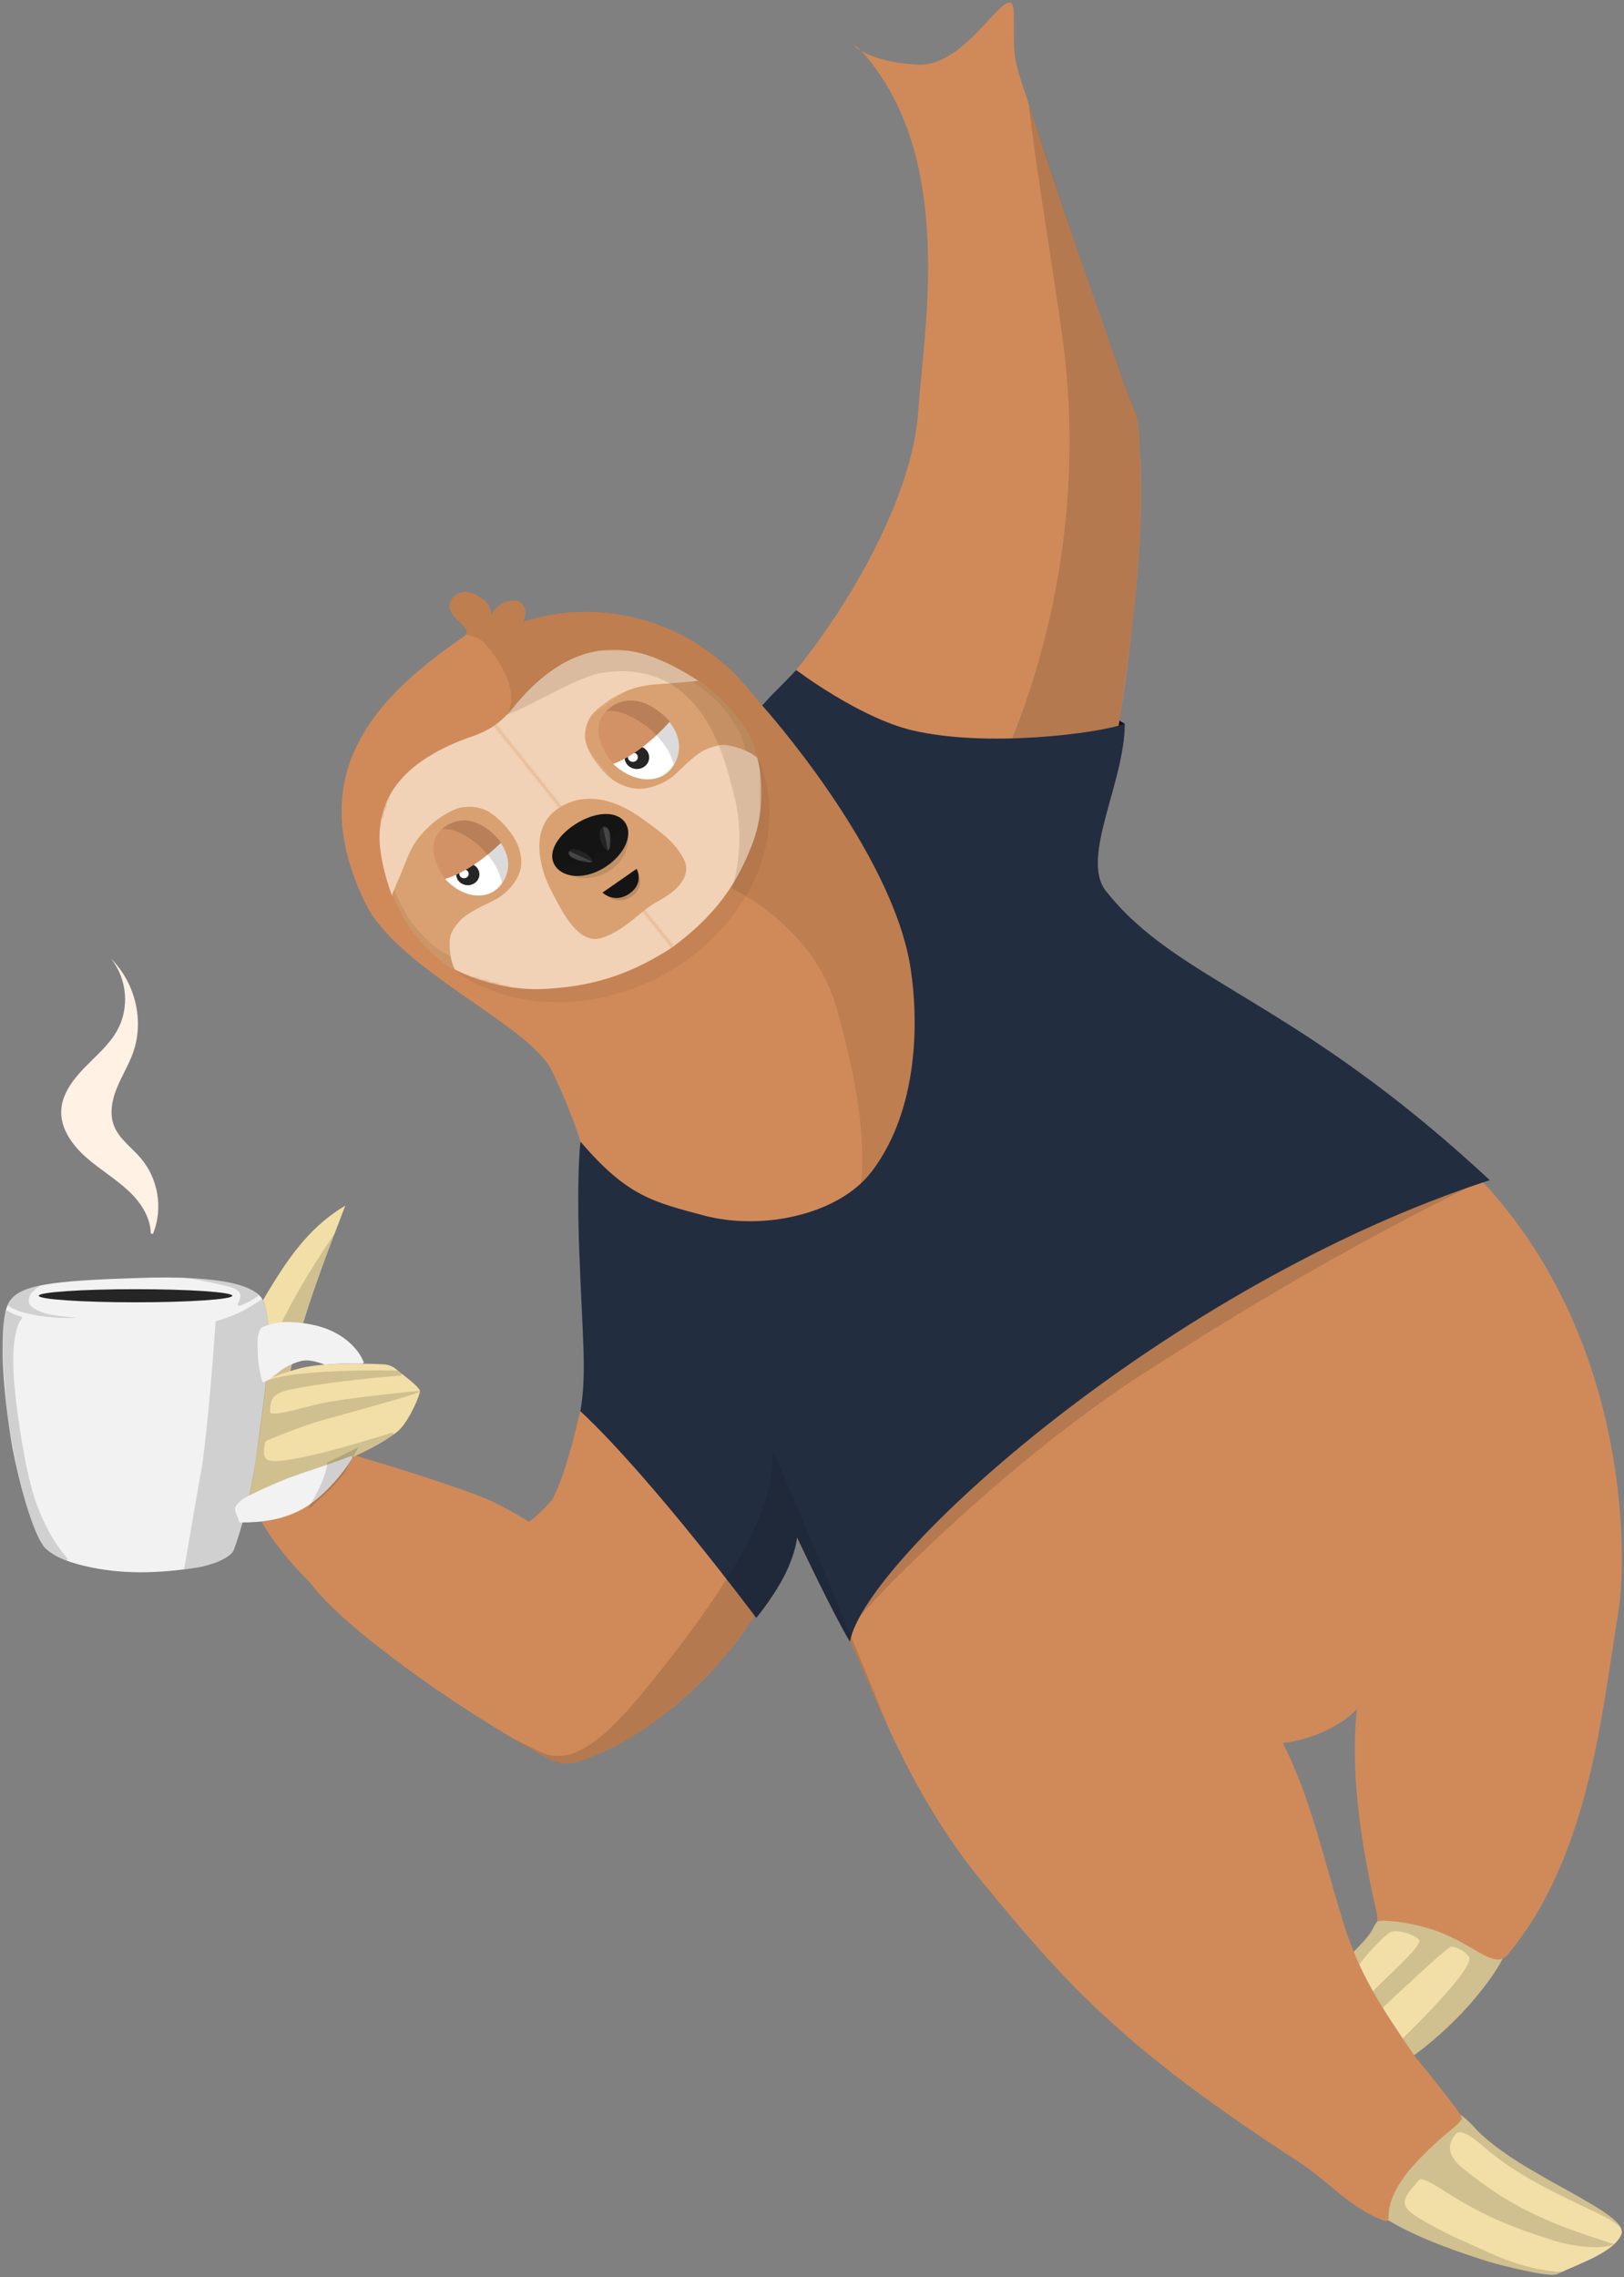 <svg width="585" height="820" viewBox="0 0 585 820" fill="none" xmlns="http://www.w3.org/2000/svg">
<rect x="0" y="0" width="585" height="820" fill="#808080" stroke="none"/>
<path d="M542.044 696.109C546.211 700.353 537.51 712.389 529.911 721.179C520.958 731.538 509.551 740.938 498.079 747.422C495.092 749.105 492.041 750.627 489.306 751.264C482.88 752.766 480.123 750.271 473.79 746.067C486.212 726.073 474.51 716.867 487.054 703.404C489.126 701.178 492.847 697.859 494.466 694.634C496.086 691.409 498.964 687.808 502.448 685.549C506.003 683.236 509.457 682.766 512.027 683.202C514.596 683.631 516.546 684.825 519.022 685.381C521.267 685.884 523.908 685.85 526.298 686.152C534.905 687.238 542.8 691.992 542.044 696.109Z" fill="#F2DFA7"/>
<path d="M484.427 781.59C482.779 787.135 485.427 790.045 496.201 797.146C505.694 803.401 518.943 809.107 536.553 814.498C540.152 815.597 558.043 820.163 560.749 818.93C569.543 814.907 581.375 810.917 584.016 804.682C587.226 797.119 551.005 784.715 533.632 768.629C531.249 766.424 529.321 763.742 526.01 761.449C522.7 759.155 517.978 757.017 513.423 756.346C508.767 755.662 505.211 756.614 503.002 758.036C500.793 759.457 499.583 761.328 497.525 762.823C495.661 764.177 493.128 765.21 491.005 766.444C483.383 770.896 481.448 778.13 484.427 781.59Z" fill="#F2DFA7"/>
<path opacity="0.141" d="M561.181 786.867C566.175 789.851 572.854 793.136 577.899 796.683C578.136 796.851 578.367 797.011 578.59 797.179C580.778 798.782 582.606 800.431 583.786 802.141C581.13 799.667 577.661 798.031 574.883 796.696C560.094 789.609 546.283 783.354 534.142 772.76C532.084 770.963 526.42 766.122 524.434 768.402C520.476 772.941 522.491 777.138 526.679 780.571C545.031 795.61 559.144 800.994 581.454 808.135C576.46 810.448 565.261 808.591 559.986 806.901C545.772 802.349 535.733 798.708 521.922 789.998C518.202 787.651 512.228 783.675 511.192 784.99C509.191 787.524 508.853 787.323 506.91 790.407C505.204 793.116 505.96 794.779 508.457 796.891C510.954 799.003 521.965 804.789 525.039 806.09C536.654 811.005 540.785 813.982 553.401 816.979C553.574 817.019 558.057 817.75 558.237 817.77C560.519 818.018 559.893 817.958 562.563 818.105C562.203 818.226 560.619 818.983 560.324 819.044C559.122 819.285 557.151 819.024 555.632 818.809C550.27 818.052 543.491 816.436 536.964 814.612C526.715 811.749 515.373 807.29 507.716 803.582C504.816 802.181 496.46 797.756 496.46 797.756C496.46 797.756 499.382 790.97 500.605 788.188C505.219 777.728 512.941 768.308 523.218 762.28C524.232 761.683 525.132 760.865 525.132 760.865C525.132 760.865 526.168 761.462 527.946 762.957C530.335 764.962 532.818 768.174 537.007 771.533C541.462 775.107 548.32 779.438 553.675 782.603C556.856 784.48 559 785.566 561.181 786.867Z" fill="black"/>
<g opacity="0.141">
<mask id="mask0_128_1861" style="mask-type:luminance" maskUnits="userSpaceOnUse" x="464" y="684" width="83" height="83">
<path d="M546.384 707.963L514.092 766.672C513.948 766.933 513.603 767.034 513.322 766.899L464.794 743.734C464.513 743.6 464.405 743.278 464.549 743.017L496.841 684.308C496.985 684.047 497.331 683.946 497.611 684.08L546.139 707.246C546.42 707.38 546.528 707.702 546.384 707.963Z" fill="white"/>
</mask>
<g mask="url(#mask0_128_1861)">
<path d="M496.186 691.932C496.244 691.617 495.913 692.006 493.933 695.566C493.53 696.297 491.911 698.422 490.256 700.105C488.637 701.748 486.118 704.262 485.434 705.047C475.546 716.425 469.364 734.334 468.486 736.017C468.428 736.124 468.414 736.238 468.442 736.359C468.514 736.647 468.666 737.244 468.802 737.814C468.917 738.276 469.608 738.39 469.839 737.968C479.871 719.73 490.27 705.932 494.603 701.486C496.647 699.388 499.576 696.37 501.008 695.707C503.332 694.627 509.673 696.666 511.163 698.523C512.753 700.501 498.036 713.22 495.035 716.552C488.306 724.022 471.933 747.073 472.134 747.227C472.206 747.281 472.3 747.328 472.314 747.335C473.257 747.563 494.855 725.973 501.591 719.697C504.664 716.834 519.41 702.941 522.39 701.164C523.318 700.608 525.794 701.842 526.628 702.284C527.535 702.754 529.226 704.584 529.298 704.832C530.853 709.941 501.015 738.43 493.221 745.457C492.753 745.88 493.286 746.584 493.869 746.315C496.553 745.095 502.123 745.518 509.371 740.087C514.991 735.876 527.211 726.683 539.029 709.19C539.216 708.915 541.245 705.288 541.245 705.288C541.245 705.288 533.854 700.896 526.902 698.087C521.44 695.874 514.847 693.407 508.888 692.817C507.492 692.676 500.986 691.516 498.115 691.644" fill="black"/>
</g>
</g>
<path d="M405.169 260.625C404.226 260.068 403.283 259.512 402.348 258.948C402.211 259.854 401.168 262.1 401.031 262.998C402.182 262.764 404.384 261.711 405.169 260.625Z" fill="#141414"/>
<path d="M195.411 632.104C199.053 634.115 202.809 635.892 206.861 634.746C237.174 626.15 262.262 596.427 268.854 586.35C288.84 555.782 279.7 563.224 282.859 531.557C286.019 499.896 268.02 494.935 260.06 464.689C275.036 532.529 241.463 463.529 306.177 591.204C314.396 607.416 326.328 643.992 353.15 676.819C384.859 715.62 405.572 738.109 468.148 778.687C478.223 785.217 486.766 795.516 498.619 799.62C502.836 801.081 495.107 794.222 511.242 777.507C521.138 767.255 524.506 766.303 526.665 762.95C527.392 761.824 510.148 741.2 509.4 740.093C497.511 722.62 489.659 710.994 483.815 692.026C475.661 665.541 472.394 648.384 462.153 627.679C482.203 625.037 495.834 611.647 490.955 607.101C490.192 606.391 482.434 630.984 495.82 688.331C496.403 690.826 496.057 691.972 496.057 691.972C496.057 691.972 497.784 691.617 498.41 691.637C501.109 691.711 507.493 692.294 514.646 694.399C530.249 698.985 538.122 709.894 543.138 703.847C572.811 668.083 577.05 615.871 582.973 580.483C586.715 558.115 588.169 447.786 493.351 393.416C427.652 355.741 396.893 380.059 391.812 314.733C395.986 307.539 414.201 209.325 410.674 164.114C410.264 158.81 410.818 153.487 408.875 148.492C400.318 126.426 379.85 66.383 372.474 43.305C365.176 20.468 365.09 24.062 365.227 5.858C365.363 -11.924 349.962 24.088 330.891 23.291C302.327 22.097 303.32 5.724 318.059 28.554C342.657 66.658 332.524 121.665 330.761 148.25C327.803 192.731 280.736 255.717 263.5 262.924C245.522 247.537 215.044 249.36 196.599 264.259C178.153 279.157 171.403 304.166 175.901 326.521C180.636 350.041 196.08 370.351 205.076 392.772C221.219 432.981 215.821 503.946 205.112 536.72C201.557 532.201 195.641 550.183 180.881 551.598C148.395 554.702 97.981 551.028 111.684 569.856C123.227 585.713 163.421 614.43 195.411 632.104Z" fill="#D08A5A"/>
<path d="M131.619 325.233C143.342 349.337 190.719 368.983 198.765 385.517C225.213 439.907 209.243 462.999 226.062 465.909C276.418 474.612 302.355 450.971 336.504 422.884C379.404 387.596 400.297 355.338 394.561 328.606C390.279 308.632 350.495 329.317 315.633 301.511C301.254 290.046 274.713 252.129 263.19 241.207C236.375 215.769 199.981 216.841 181.313 227.16C185.069 227.536 188.517 225.833 189.121 221.957C189.97 216.513 185.883 215.561 182.327 216.768C179.218 217.82 176.368 220.65 176.433 224.431C176.433 224.431 176.872 221.924 176.908 221.749C177.347 219.463 175.634 217.244 174.72 216.412C172.892 214.756 169.294 212.296 165.782 213.415C162.644 214.414 161.37 217.841 162.148 219.812C163.587 223.479 170.733 226.684 167.135 229.185C134.404 251.607 109.129 278.976 131.619 325.233Z" fill="#D08A5A"/>
<path opacity="0.051" d="M266.566 262.294C246.645 237.446 208.286 260.464 189.776 273.344C171.266 286.224 134.404 315.558 154.332 340.406C174.253 365.255 215.534 367.91 246.523 346.34C277.519 324.771 286.487 287.143 266.566 262.294Z" fill="black"/>
<mask id="mask1_128_1861" style="mask-type:luminance" maskUnits="userSpaceOnUse" x="173" y="233" width="102" height="111">
<path d="M173.684 255.408L244.68 343.953H274.317V233.952H173.684V255.408Z" fill="white"/>
</mask>
<g mask="url(#mask1_128_1861)">
<path d="M186.206 253.182C205.263 230.694 223.363 231.834 236.663 237.197C246.997 241.368 261.362 250.56 266.162 259.069C268.055 262.421 270.92 266.498 272.057 270.145C275.986 282.731 274.244 295.725 270.848 304.307C266.127 316.248 259.023 329.893 238.124 343.94L173.669 263.555C180.578 260.906 184.637 255.033 186.206 253.182Z" fill="#F2D2B6"/>
</g>
<mask id="mask2_128_1861" style="mask-type:luminance" maskUnits="userSpaceOnUse" x="123" y="249" width="122" height="122">
<path d="M173.684 255.408L244.68 343.953L236.275 370.424L123.055 339.226L151.597 249.32L173.684 255.408Z" fill="white"/>
</mask>
<g mask="url(#mask2_128_1861)">
<path d="M196.462 356.096C186.66 356.693 172.799 354.56 160.953 347.487C157.52 345.435 154.137 341.714 151.223 339.079C143.824 332.374 138.434 316.939 137.074 306.52C135.325 293.11 139.283 276.616 167.833 265.975C170.179 265.097 177.376 263.139 182.075 257.735L246.53 338.12C226.148 352.79 210.092 355.264 196.462 356.096Z" fill="#F2D2B6"/>
</g>
<mask id="mask3_128_1861" style="mask-type:luminance" maskUnits="userSpaceOnUse" x="204" y="232" width="75" height="70">
<path d="M204.738 262.261L246.832 232.96L278.599 272.58L236.505 301.88L204.738 262.261Z" fill="white"/>
</mask>
<g mask="url(#mask3_128_1861)">
<path d="M212.568 258.325C211.302 260.524 209.942 264.312 211.309 268.262C212.676 272.211 215.771 276.603 219.017 279.445C221.802 281.879 225.494 283.696 229.287 283.998C234.238 284.387 239.578 281.839 242.37 279.593C244.983 277.494 248.783 272.935 253.367 270.313C254.936 269.422 258.513 268.322 260.161 268.255C263.428 268.128 269.711 270.206 272.921 272.948C271.481 267.222 269.934 264.587 267.444 260.444C263.802 254.389 259.65 251.486 257.757 249.843C254.684 247.181 251.589 245.19 251.589 245.19C251.589 245.19 245.983 245.666 243.601 245.894C239.009 246.343 235.67 246.196 231.165 247.121C227.372 247.905 224.76 249.146 221.363 250.903C218.103 252.599 213.777 256.22 212.568 258.325Z" fill="#D9A171"/>
<path opacity="0.102" d="M251.589 245.19C251.589 245.19 253.684 246.538 256.426 248.737C259.463 251.171 263.917 254.745 267.35 260.229C268.264 261.691 269.538 263.91 270.128 265.171C271.834 268.811 272.741 272.016 272.921 272.948C270.942 271.192 268.667 270.374 268.667 270.374C268.667 270.374 267.581 265.855 266.271 263.494C264.788 260.819 261.543 255.455 257.541 251.835C254.921 249.461 251.992 246.96 249.524 245.371C250.517 245.284 251.46 245.203 251.589 245.19Z" fill="#523618"/>
</g>
<path d="M250.79 244.432C257.102 249.139 260.966 252.384 264.881 257.339C268.746 262.234 271.999 266.639 272.949 273.21C273.446 268.114 271.848 266.049 269.236 261.55C266.623 257.051 263.039 253.108 259.318 249.347C258.239 248.254 257.123 247.154 255.742 246.403C254.367 245.653 253.338 244.814 250.79 244.432Z" fill="#D08A5A"/>
<path d="M165.811 290.837C168.43 290.328 172.72 290.193 176.397 292.527C180.075 294.867 183.716 298.876 185.717 302.584C187.43 305.762 188.257 309.577 187.487 313.05C186.48 317.583 182.349 321.633 179.247 323.49C176.347 325.227 170.575 327.332 166.581 330.684C165.213 331.831 163.069 334.714 162.536 336.169C161.478 339.052 161.939 345.435 163.853 349.083C158.369 346.173 155.987 343.86 152.439 340.46C147.243 335.485 145.429 330.953 144.278 328.794C142.407 325.294 141.342 321.935 141.342 321.935C141.342 321.935 143.313 317.087 144.227 315.028C145.991 311.052 146.782 308.029 149.02 304.267C150.899 301.102 152.921 299.118 155.692 296.583C158.348 294.156 163.299 291.327 165.811 290.837Z" fill="#D9A171"/>
<path opacity="0.102" d="M141.299 321.995L141.306 322.008C141.349 322.122 142.018 324.228 143.501 327.305C145.149 330.711 147.56 335.7 152.23 340.326C153.475 341.553 155.397 343.323 156.527 344.215C159.794 346.776 162.939 348.674 163.839 349.096C162.594 346.83 162.292 344.383 162.292 344.383C162.292 344.383 157.952 342.13 155.886 340.286C153.555 338.201 148.956 333.782 146.358 329.176C144.659 326.159 142.932 322.947 141.997 320.292C141.637 321.15 141.291 321.975 141.299 321.995Z" fill="#523618"/>
<path d="M141.327 321.948C144.379 328.921 146.358 332.79 150.345 337.698C154.289 342.539 160.197 347.782 166.696 350.497C161.313 349.492 157.34 346.394 153.447 342.787C149.553 339.18 146.516 334.855 143.702 330.463C142.882 329.183 142.069 327.875 141.687 326.434C141.299 324.985 141.004 324.328 141.327 321.948Z" fill="#D08A5A"/>
<path d="M200.276 291.689C189.747 299.587 195.742 315.471 198.405 320.419C201.068 325.367 205.393 335.043 211.366 337.436C212.906 338.053 215.548 339.629 224.062 334.09C229.078 330.832 231.669 327.392 237.822 324.06C245.544 319.883 248.898 314.405 246.364 309.43C243.025 302.866 237.124 299.017 231.74 295.081C217.045 284.327 206.408 287.082 200.276 291.689Z" fill="#D9A171"/>
<path opacity="0.141" d="M229.769 314.137C228.085 315.31 220.765 320.406 218.218 322.176C218.218 322.176 222.507 326.373 227.617 322.759C232.633 319.266 229.769 314.137 229.769 314.137Z" fill="black"/>
<path d="M229.337 312.849C227.545 314.096 219.736 319.527 217.023 321.418C217.023 321.418 221.356 325.589 226.796 321.74C232.144 318.019 229.337 312.849 229.337 312.849Z" fill="#141414"/>
<path d="M200.197 312.105C196.951 307.8 200.096 301.478 207.062 296.918C214.022 292.359 221.78 291.695 225.033 296C228.279 300.304 225.155 307.566 218.196 312.125C211.229 316.684 203.45 316.41 200.197 312.105Z" fill="#141414"/>
<path opacity="0.141" d="M225.616 296.945C226.998 301.122 226.364 305.776 223.925 309.39C221.485 313.003 217.275 315.525 212.662 316.128C208.84 316.631 204.371 315.565 202.291 312.467C205.789 312.366 209.092 311.025 211.906 309.188C214.72 307.351 217.109 305.025 219.477 302.718C221.456 300.787 223.435 298.863 225.616 296.945Z" fill="#252525"/>
<mask id="mask4_128_1861" style="mask-type:luminance" maskUnits="userSpaceOnUse" x="215" y="297" width="5" height="10">
<path d="M215.908 297.643H219.873V306.279H215.908V297.643Z" fill="white"/>
</mask>
<g mask="url(#mask4_128_1861)">
<path d="M216.282 302.457C215.426 299.507 216.174 297.971 217.405 297.676C218.636 297.381 219.751 299.004 219.859 301.491C219.917 302.785 219.931 304.844 219.319 306.044C218.844 306.976 216.995 304.931 216.282 302.457Z" fill="#252525"/>
</g>
<mask id="mask5_128_1861" style="mask-type:luminance" maskUnits="userSpaceOnUse" x="204" y="305" width="11" height="7">
<path d="M205.302 305.234L214.242 307.517L213.193 311.08L204.254 308.797L205.302 305.234Z" fill="white"/>
</mask>
<g mask="url(#mask5_128_1861)">
<path d="M210.158 306.801C207.329 305.253 205.544 305.514 204.918 306.547C204.285 307.572 205.674 309.007 208.222 309.758C209.553 310.147 211.669 310.71 213.079 310.476C214.166 310.301 212.54 308.102 210.158 306.801Z" fill="#252525"/>
</g>
<mask id="mask6_128_1861" style="mask-type:luminance" maskUnits="userSpaceOnUse" x="215" y="297" width="5" height="10">
<path d="M215.908 297.643H219.873V306.279H215.908V297.643Z" fill="white"/>
</mask>
<g mask="url(#mask6_128_1861)">
<path d="M216.282 302.457C215.426 299.507 216.174 297.971 217.405 297.676C218.636 297.381 219.751 299.004 219.859 301.491C219.917 302.785 219.931 304.844 219.319 306.044C218.844 306.976 216.995 304.931 216.282 302.457Z" fill="#252525"/>
</g>
<mask id="mask7_128_1861" style="mask-type:luminance" maskUnits="userSpaceOnUse" x="204" y="305" width="11" height="7">
<path d="M205.302 305.234L214.242 307.517L213.193 311.08L204.254 308.797L205.302 305.234Z" fill="white"/>
</mask>
<g mask="url(#mask7_128_1861)">
<path d="M210.158 306.801C207.329 305.253 205.544 305.514 204.918 306.547C204.285 307.572 205.674 309.007 208.222 309.758C209.553 310.147 211.669 310.71 213.079 310.476C214.166 310.301 212.54 308.102 210.158 306.801Z" fill="#252525"/>
</g>
<mask id="mask8_128_1861" style="mask-type:luminance" maskUnits="userSpaceOnUse" x="215" y="297" width="5" height="10">
<path d="M215.908 297.643H219.873V306.279H215.908V297.643Z" fill="white"/>
</mask>
<g mask="url(#mask8_128_1861)">
<path d="M216.282 302.457C215.426 299.507 216.174 297.971 217.405 297.676C218.636 297.381 219.751 299.004 219.859 301.491C219.917 302.785 219.931 304.844 219.319 306.044C218.844 306.976 216.995 304.931 216.282 302.457Z" fill="#474747"/>
</g>
<mask id="mask9_128_1861" style="mask-type:luminance" maskUnits="userSpaceOnUse" x="204" y="305" width="11" height="7">
<path d="M205.302 305.234L214.242 307.517L213.193 311.08L204.254 308.797L205.302 305.234Z" fill="white"/>
</mask>
<g mask="url(#mask9_128_1861)">
<path d="M210.158 306.801C207.329 305.253 205.544 305.514 204.918 306.547C204.285 307.572 205.674 309.007 208.222 309.758C209.553 310.147 211.669 310.71 213.079 310.476C214.166 310.301 212.54 308.102 210.158 306.801Z" fill="#474747"/>
</g>
<path opacity="0.671" d="M216.289 295.685C217.577 298.642 218.139 301.826 218.693 304.978C218.772 305.42 218.851 305.876 218.75 306.319C218.65 306.761 218.34 307.19 217.872 307.311C217.347 307.452 216.778 307.157 216.462 306.734C216.145 306.319 216.03 305.802 215.922 305.306C215.605 303.858 215.289 302.41 214.972 300.955C214.771 300.023 214.562 299.071 214.699 298.125C214.835 297.18 215.368 296.241 216.289 295.685Z" fill="#141414"/>
<path opacity="0.671" d="M203.263 305.668C206.322 307.076 209.38 308.491 212.439 309.899C212.748 310.04 213.072 310.187 213.418 310.208C213.763 310.221 214.144 310.073 214.274 309.772C214.461 309.343 214.072 308.893 213.698 308.585C211.431 306.728 208.567 305.615 205.652 304.904C205.112 304.777 204.544 304.656 204.011 304.797C203.479 304.944 202.946 305.527 203.263 305.668Z" fill="#141414"/>
<path d="M238.153 257.024C232.698 252.565 218.866 256.83 218.866 256.83C218.866 256.83 214.541 269.643 221.723 275.838C228.905 282.033 237.455 282.121 241.766 276.757C246.379 271.011 245.508 263.038 238.153 257.024Z" fill="white"/>
<path opacity="0.141" d="M236.455 264.795C238.067 266.532 241.269 269.723 242.738 275.449C244.148 273.042 244.789 270.561 244.558 267.826C244.328 265.117 243.069 262.274 241.161 260.001C239.715 261.557 238.758 262.643 236.455 264.795Z" fill="black"/>
<path d="M229.423 276.468C227.225 276.468 225.443 274.808 225.443 272.761C225.443 270.713 227.225 269.053 229.423 269.053C231.621 269.053 233.403 270.713 233.403 272.761C233.403 274.808 231.621 276.468 229.423 276.468Z" fill="#252525" stroke="#252525" stroke-width="0.884" stroke-miterlimit="10"/>
<path d="M227.97 274.343C226.976 274.343 226.17 273.592 226.17 272.667C226.17 271.741 226.976 270.99 227.97 270.99C228.963 270.99 229.769 271.741 229.769 272.667C229.769 273.592 228.963 274.343 227.97 274.343Z" fill="white"/>
<path d="M219.973 254.684C209.516 262.18 220.866 275.148 220.822 275.094C220.822 275.094 230.135 272.305 241.276 259.867C241.276 259.867 240.887 259.324 239.951 258.412C236.691 255.241 228.321 248.697 219.973 254.684Z" fill="#D39266"/>
<path opacity="0.129" d="M218.254 256.173C218.261 256.166 218.268 256.159 218.276 256.146C218.729 255.71 219.175 255.314 219.614 254.959C219.657 254.925 219.693 254.892 219.737 254.865C219.866 254.758 220.003 254.664 220.132 254.57C221.867 253.356 223.594 252.679 225.285 252.398C225.818 252.317 226.401 252.264 226.976 252.243C228.157 252.223 229.308 252.378 230.409 252.659C230.877 252.787 231.345 252.927 231.762 253.082C232.345 253.289 232.842 253.497 233.288 253.698C234.044 254.054 234.771 254.449 235.447 254.865C236.419 255.482 237.39 256.186 238.254 256.89C238.736 257.286 239.168 257.668 239.542 258.023C239.988 258.452 240.478 258.942 240.802 259.29C240.931 259.431 241.032 259.552 241.111 259.646C241.111 259.646 241.111 259.652 241.118 259.652C241.147 259.686 241.169 259.719 241.19 259.746C241.248 259.827 241.284 259.874 241.284 259.874C239.628 261.724 238.009 263.36 236.462 264.802C235.361 263.555 234.015 262.308 232.36 261.134C225.364 256.159 220.55 255.562 218.254 256.173Z" fill="black"/>
<path d="M177.779 300.593C172.964 296.087 159.694 299.252 159.694 299.252C159.694 299.252 154.757 311.012 161.068 317.261C167.38 323.51 175.404 324.1 179.816 319.32C184.537 314.21 184.271 306.674 177.779 300.593Z" fill="white"/>
<path opacity="0.141" d="M175.649 307.78C177.038 309.503 179.823 312.695 180.809 318.159C182.299 315.98 183.076 313.694 183.04 311.113C183.011 308.558 182.025 305.816 180.391 303.57C178.938 304.937 177.966 305.903 175.649 307.78Z" fill="black"/>
<path d="M168.51 318.32C166.443 318.32 164.767 316.759 164.767 314.834C164.767 312.908 166.443 311.347 168.51 311.347C170.576 311.347 172.252 312.908 172.252 314.834C172.252 316.759 170.576 318.32 168.51 318.32Z" fill="#252525" stroke="#252525" stroke-width="0.884" stroke-miterlimit="10"/>
<path d="M167.149 316.242C166.215 316.242 165.458 315.537 165.458 314.666C165.458 313.796 166.215 313.091 167.149 313.091C168.083 313.091 168.84 313.796 168.84 314.666C168.84 315.537 168.083 316.242 167.149 316.242Z" fill="white"/>
<path d="M160.88 297.307C150.553 303.717 160.305 316.564 160.269 316.51C160.269 316.51 169.2 314.452 180.513 303.449C180.513 303.449 180.189 302.913 179.369 302.007C176.533 298.829 169.128 292.191 160.88 297.307Z" fill="#D39266"/>
<path opacity="0.129" d="M159.168 298.601C159.175 298.595 159.182 298.588 159.189 298.581C159.65 298.199 160.089 297.857 160.528 297.549C160.571 297.522 160.607 297.495 160.65 297.468C160.78 297.381 160.917 297.294 161.046 297.213C162.752 296.181 164.429 295.644 166.026 295.483C166.53 295.437 167.084 295.423 167.624 295.437C168.732 295.484 169.805 295.705 170.819 296.033C171.251 296.181 171.676 296.342 172.065 296.509C172.597 296.744 173.051 296.965 173.454 297.18C174.137 297.555 174.792 297.971 175.397 298.407C176.267 299.044 177.131 299.761 177.887 300.472C178.311 300.874 178.686 301.256 179.017 301.612C179.405 302.041 179.83 302.53 180.111 302.879C180.226 303.02 180.312 303.14 180.377 303.234C180.406 303.268 180.42 303.301 180.442 303.328C180.492 303.409 180.521 303.456 180.521 303.456C178.837 305.092 177.21 306.527 175.656 307.794C174.706 306.553 173.533 305.306 172.065 304.106C165.846 299.017 161.363 298.165 159.168 298.601Z" fill="black"/>
<path opacity="0.141" d="M162.047 219.497C162.536 221.367 165.731 224.029 166.84 225.27C167.128 225.585 167.854 226.436 168.07 227.16C168.329 228.059 167.833 228.528 167.833 228.528C167.833 228.528 172.36 229.158 174.519 231.572C181.399 239.263 187.048 250.091 182.615 257.446C194.411 252.639 208.48 243.48 217.16 242.226C253.597 236.976 261.154 274.075 264.255 285.647C269.293 304.475 263.601 319.95 263.601 319.95C263.601 319.95 292.683 333.058 301.233 362.6C305.824 378.477 314.755 413.886 308.429 435.093C302.103 456.301 280.535 463.314 287.242 465.319C320.786 475.35 336.259 392.336 336.259 392.336C336.259 392.336 355.619 394.046 312.15 265.352C309.084 256.286 304.579 266.096 281.297 258.808C279.952 258.385 276.735 256.628 274.871 254.389C272.014 250.963 268.271 246.336 263.968 241.938C259.376 237.245 254.569 233.986 251.798 232.243C247.365 229.46 242.017 226.631 235.821 224.498C221.377 219.523 209.589 220.382 209.078 220.335C208.61 220.295 208.452 220.348 207.818 220.375C205.609 220.469 201.593 220.817 197.779 221.495C193.252 222.299 188.473 223.962 188.473 223.962C188.473 223.962 189.071 222.93 189.2 221.434C189.294 220.341 189.258 218.793 188.351 217.659C186.789 215.708 183.176 216.07 180.686 217.499C177.793 219.161 176.922 221.729 176.922 221.729C176.922 221.729 177.145 220.817 176.8 219.658C176.411 218.37 175.123 215.869 171.251 214.019C170.366 213.596 168.258 212.691 165.803 213.402C163.731 214.005 162.601 215.675 162.155 217.15C161.838 218.169 162.003 219.329 162.047 219.497Z" fill="#523618"/>
<path d="M83.912 524.631C79.198 516.156 79.435 505.361 82.674 494.412C85.912 483.463 92.022 472.306 98.881 461.336C105.013 451.527 112.512 441.114 124.386 434.155C115.038 458.5 105.099 484.026 102.306 506.581C101.896 509.88 101.464 513.273 99.536 516.692C97.607 520.112 93.728 523.659 89.23 524.912C84.732 526.166 80.392 524.054 83.912 524.631Z" fill="#F2DFA7"/>
<path opacity="0.141" d="M120.255 444.608C120.291 444.554 120.385 444.594 120.363 444.655C112.339 465.661 105.775 483.697 102.328 504.469C101.464 509.692 101.932 512.475 100.745 516.243C99.557 520.011 98.686 522.13 92.843 526.709C92.022 527.353 90.791 527.749 89.748 527.433C88.172 526.971 87.949 525.174 88.021 523.746C88.798 509.618 92.742 495.686 98.585 482.423C104.365 469.329 111.979 456.851 120.255 444.608Z" fill="black"/>
<path d="M94.181 547.877C104.444 565.645 122.832 581.14 140.608 592.665C158.175 604.057 178.78 616.334 195.023 620.424C195.325 620.498 195.62 620.31 195.663 620.021C196.815 611.681 200.788 600.403 201.435 590.976C201.442 590.915 201.457 590.855 201.486 590.801C215.181 565.678 224.17 540.126 231.223 512.729C231.273 512.542 231.194 512.341 231.028 512.227C226.61 509.189 221.313 507.272 215.85 506.742C214.361 506.594 213.907 500.419 212.691 501.224C211.086 502.29 209.114 507.62 208.697 509.41C205.401 523.323 201.169 540.474 192.648 549.392C192.583 549.459 183.098 542.767 173.209 538.939C157.067 532.683 135.419 526.461 127.949 524.088C127.711 524.014 127.459 524.108 127.344 524.315C120.867 535.667 107.078 547.065 94.181 547.877Z" fill="#D08A5A"/>
<path d="M110.071 492.273C119.103 490.57 132.741 491.026 138.247 491.301C139.852 491.381 141.37 491.964 142.579 492.957C145.141 495.062 151.676 499.776 151.302 501.157C150.15 505.347 146.365 512.991 143.004 515.646C131.575 524.678 106.732 532.831 88.618 539.167C88.236 539.301 87.833 539.08 87.876 538.698C89.064 527.883 90.258 516.417 91.446 505.642C91.669 503.618 91.791 499.749 91.827 498.643C91.835 498.455 91.95 498.294 92.137 498.22C94.037 497.456 104.587 493.305 110.071 492.273Z" fill="#F2DFA7"/>
<g opacity="0.141">
<path d="M94.526 497.912C103.062 492.776 140.277 493.473 143.141 493.533C143.256 493.533 143.357 493.574 143.45 493.641C143.673 493.815 144.127 494.17 144.551 494.506C144.904 494.78 144.717 495.31 144.256 495.35C125.976 496.725 109.071 499.226 103.465 500.634C100.817 501.298 99.269 502.163 98.463 503.276C97.679 504.362 97.261 506.333 97.261 508.391C97.261 510.624 111.324 506.273 115.433 505.401C124.645 503.437 151.259 500.674 151.309 500.889C151.331 500.962 151.331 501.056 151.324 501.07C151.129 501.868 123.673 509.297 115.44 511.603C109.553 513.253 96.678 518.335 95.772 518.979C95.656 519.059 95.57 519.173 95.534 519.3C95.311 520.018 94.886 523.008 95.189 524.208C95.253 524.463 95.836 525.295 96.016 525.449C99.78 528.714 131.827 518.878 141.097 515.934C141.651 515.76 142.04 516.444 141.572 516.773C139.42 518.275 134.461 521.419 127.142 524.671C121.263 527.286 122.313 527.085 88.179 539.408C87.884 539.516 87.725 540.025 87.661 539.737C85.041 528.56 86.919 517.249 89.258 505.998C89.748 503.631 90.288 501.224 91.576 499.119C92.857 497.02 93.843 498.321 94.526 497.912Z" fill="black"/>
</g>
<path d="M3.062 469.268C-1.486 478.099 2.199 509.411 4.573 521.801C6.459 531.644 11.742 553.261 16.614 557.8C19.96 560.918 25.797 562.782 30.381 563.868C43.925 567.086 57.016 566.583 70.82 564.498C75.318 563.814 83.098 561.34 84.307 557.974C89.927 542.372 91.957 527.272 93.195 517.772C94.864 504.912 99.183 479.084 94.872 468.578C92.633 463.127 80.751 459.204 50.611 460.17C19.017 461.169 6.531 462.53 3.062 469.268Z" fill="#F2F2F2"/>
<path d="M13.958 466.593C13.958 465.292 29.568 464.233 48.819 464.233C68.071 464.233 83.681 465.285 83.681 466.593C83.681 467.894 68.071 468.953 48.819 468.953C29.568 468.953 13.958 467.9 13.958 466.593Z" fill="#252525"/>
<g opacity="0.141">
<path d="M66.322 565.081C69.273 564.76 67.819 564.961 72.303 564.23C72.835 564.143 73.994 563.848 74.764 563.64C75.75 563.365 77.283 562.855 79.024 562.172C80.859 561.454 82.407 560.468 83.249 559.63C83.947 558.933 84.321 558.155 84.364 558.014C85.019 556.177 85.977 553.656 87.214 549.271C90.546 537.444 91.525 530.249 93.13 519.059C95.095 505.321 97.362 490.047 96.642 476.724C96.462 473.365 95.512 469.603 94.843 468.202C94.706 467.927 94.332 467.84 94.066 468.021C86.106 473.378 83.127 474.022 77.981 475.725C77.787 475.792 77.65 475.953 77.635 476.141C77.405 479.607 75.246 511.194 72.806 527.554" fill="black"/>
</g>
<g opacity="0.141">
<path d="M14.606 462.885C13.426 463.649 12.195 464.555 11.346 465.634C10.497 466.714 10.05 468.155 10.554 469.409C11.332 471.333 15.592 472.896 17.758 473.291C21.623 474.002 23.53 474.19 27.604 474.511C19.881 474.947 12.512 473.814 6.963 472.198C6.186 471.97 2.595 470.348 2.803 469.858C3.084 469.201 3.825 467.86 4.732 467.076C7.179 464.93 9.705 463.978 14.606 462.885Z" fill="black"/>
</g>
<g opacity="0.141">
<path d="M7.827 474.853C8.05 474.585 7.92 474.196 7.568 474.103C6.841 473.901 5.776 473.579 4.948 473.197C4.092 472.802 3.293 472.346 2.767 472.031C2.465 471.85 2.069 471.997 1.99 472.319C1.565 474.062 0.544 479.044 0.903 485.36C1.537 496.524 2.184 506.896 3.285 513.97C5.113 525.73 10.655 550.733 15.945 557.069C18.312 559.912 19.291 559.704 21.652 560.992C21.997 561.179 22.789 561.488 23.624 561.803C24.12 561.984 24.552 561.434 24.207 561.052C21.846 558.457 17.132 552.362 13.203 541.648C9.072 530.37 6.265 509.887 5.315 500.138C3.545 482.048 6.517 476.409 7.827 474.853Z" fill="black"/>
</g>
<g opacity="0.141">
<path d="M66.214 460.123C70.309 460.592 72.569 461.048 81.716 463.126C83.472 463.522 85.171 464.072 86.221 465.353C86.999 466.298 86.365 468.249 85.689 469.543C85.487 469.925 85.905 470.348 86.329 470.2C89.453 469.114 91.878 467.465 92.857 466.734C93.109 466.546 93.123 466.197 92.878 465.996C92.475 465.674 91.9 465.218 91.497 464.97C90.813 464.548 90.057 464.186 89.812 464.072C82.623 460.632 68.323 460.123 66.214 460.123Z" fill="black"/>
</g>
<g opacity="0.141">
<path d="M112.677 477.046C116.707 480.459 118.182 486.46 116.944 491.401C117.707 491.348 118.873 491.281 119.859 491.213C121.91 491.066 121.198 491.146 124.307 491.059C124.638 491.046 125.962 491.026 126.171 491.032C126.61 491.046 126.926 491.039 127.768 491.039C128.157 491.039 128.92 491.053 129.431 491.053C129.841 491.053 130.51 491.059 131.208 491.059C128.625 483.657 121.363 478.93 112.677 477.046Z" fill="black"/>
</g>
<path d="M102.335 476.074C105.609 475.859 111.259 476.61 114.411 477.455C124.285 480.097 129.287 486.118 130.978 490.416C131.1 490.731 130.856 491.066 130.489 491.066C128.524 491.059 127.243 491.032 126.041 491.032C123.069 491.032 121.521 491.059 119.549 491.24C118.945 491.294 117.506 491.381 117.074 491.408C116.987 491.415 116.915 491.401 116.836 491.368C116.124 491.066 112.05 489.45 108.977 489.986C106.696 490.389 102.831 492.132 101.068 493.54C98.909 495.257 97.52 496.551 95.109 497.664C94.814 497.804 94.454 497.637 94.382 497.335C93.655 494.224 92.965 491.093 92.9 487.908C92.835 484.609 92.238 481.015 94.037 478.206C94.102 478.105 94.21 478.018 94.332 477.985C94.958 477.797 97.427 476.396 102.335 476.074Z" fill="#F2F2F2"/>
<path d="M86.279 548.239C94.584 548.292 101.874 547.287 109.028 543.344C115.75 539.643 123.256 531.208 126.89 525.093C127.121 524.698 126.696 524.255 126.25 524.416C124.926 524.892 123.702 525.321 122.846 525.637C111.309 529.867 112.144 529.204 103.666 532.321C101.234 533.213 89.093 538.476 87.135 540.092C83.163 543.364 84.84 543.632 86.279 548.239Z" fill="#F2F2F2"/>
<g opacity="0.141">
<path d="M122.04 524.644C122.803 524.342 123.573 523.786 124.242 523.518C124.983 523.223 128.625 521.339 129.078 521.158C127.459 524.255 126.819 525.315 126.711 525.469C126.516 525.75 124.796 529.411 123.782 530.645C122.515 532.187 120.593 534.588 119.248 535.955C117.189 538.041 111.655 542.989 110.734 543.619C110.734 543.619 117.405 533.26 117.945 526.669C117.945 526.669 121.493 524.865 122.04 524.644Z" fill="black"/>
</g>
<path opacity="0.141" d="M370.588 38.35C370.696 38.37 370.869 38.363 370.869 38.363C370.869 38.363 390.214 97.072 398.922 121.236C402.089 130.02 407.191 143.758 409.199 149.403C409.796 151.086 409.782 151.643 409.782 151.643C409.782 151.643 410.019 152.655 410.214 154.593C410.43 156.678 410.387 159.005 410.595 163.142C410.79 167.044 411.106 172.22 411.106 177.879C411.106 185.047 410.617 196.499 409.357 210.639C408.875 216.091 408.012 224.975 407.227 230.647C405.781 241.113 404.14 253.196 402.916 262.093C401.419 272.915 395.979 282.067 388.026 290.756C377.044 302.758 359.987 309.711 343.075 309.088C377.526 252.458 391.624 185.288 382.607 120.733C378.447 91.01 374.518 69.293 370.588 38.35Z" fill="#141414"/>
<path opacity="0.141" d="M532.79 425.626C490.314 446.498 450.552 469.59 411.106 495.109C371.661 520.628 328.422 560.516 305.493 586.651C321.722 541.715 362.463 511.67 399.102 481.76C435.748 451.842 481.556 429.468 532.79 425.626Z" fill="#141414"/>
<path d="M277.879 250.406C285.536 242.796 286.803 241.261 286.803 241.261C286.803 241.261 309.523 258.506 328.775 263.018C355.475 269.274 395.388 264.165 405.169 260.631C405.169 281.725 389.026 309.007 398.368 320.835C424.384 353.796 466.082 359.234 536.64 424.976C420.512 462.731 311.351 561.474 306.17 591.197C299.786 580.476 288.833 557.17 287.213 553.844C286.94 553.281 287.278 556.472 284.183 563.881C280.297 573.168 272.417 582.601 272.417 582.601C272.417 582.601 234.821 532.16 209.049 508.15C211.503 494.673 209.747 481.143 208.617 449.274C208.063 433.759 208.257 418.002 209.107 411.117C225.839 430.635 234.957 432.747 253.576 437.695C274.619 443.293 302.305 437.393 314.129 421.717C330.977 399.376 330.898 367.541 328.026 348.734C321.535 306.245 274.569 254.04 274.569 254.04L277.879 250.406Z" fill="#232D40"/>
<path d="M39.982 345.167C45.869 352.536 46.733 363.123 42.112 371.242C39.183 376.392 34.412 380.361 30.238 384.686C26.064 389.017 22.264 394.18 22.048 400.006C21.81 406.437 26.013 412.323 31 416.742C35.988 421.161 41.911 424.614 46.704 429.22C50.835 433.189 54.145 438.419 54.289 443.857C54.304 444.373 55.045 444.487 55.239 444.004C58.758 435.04 57.002 424.339 50.569 416.889C47.344 413.162 43.005 410.091 41.155 405.619C39.363 401.28 40.27 396.359 42.012 392.001C43.753 387.649 46.301 383.593 47.891 379.188C52.015 367.709 48.892 354.192 39.982 345.167Z" fill="#FFF1E4"/>
<path opacity="0.141" d="M271.805 581.777C271.805 581.777 267.098 589.715 259.866 597.855C252.769 605.834 244.105 613.826 236.735 619.311C230.819 623.709 224.918 627.37 218.721 630.253C216.829 631.132 214.9 632.037 212.057 633.049C210.553 633.586 208.603 634.27 206.703 634.746C205.609 635.021 204.738 635.235 202.752 634.987C201.615 634.846 201.197 634.873 199.758 634.189C199.254 633.948 198.391 633.68 197.469 633.183C194.152 631.386 185.638 626.7 185.292 626.304C194.914 630.79 197.34 633.076 203.594 632.104C211.633 630.857 221.068 622.207 231.258 609.823C278.368 552.53 278.232 534.232 278.232 522.11C282.219 530.35 300.571 574.656 311.805 601.932C311.992 602.388 312.179 602.837 312.359 603.279C317.281 615.241 320.714 623.602 320.714 623.602L308.235 595.475L306.184 591.197L303.32 586.128L300.016 579.873C300.016 579.873 298.275 576.493 296.116 572.155C294.453 568.816 292.82 565.37 291.215 562.145C289.106 557.907 287.149 553.495 287.127 553.643C286.969 555.131 286.515 557.626 285.529 560.381C284.939 562.031 283.831 564.706 283.054 566.402C281.902 568.917 281.549 569.326 280.117 571.74C278.44 574.569 274.72 579.92 272.431 582.608C272.431 582.608 272.345 582.488 272.114 582.186L271.805 581.777Z" fill="#141414"/>
</svg>

